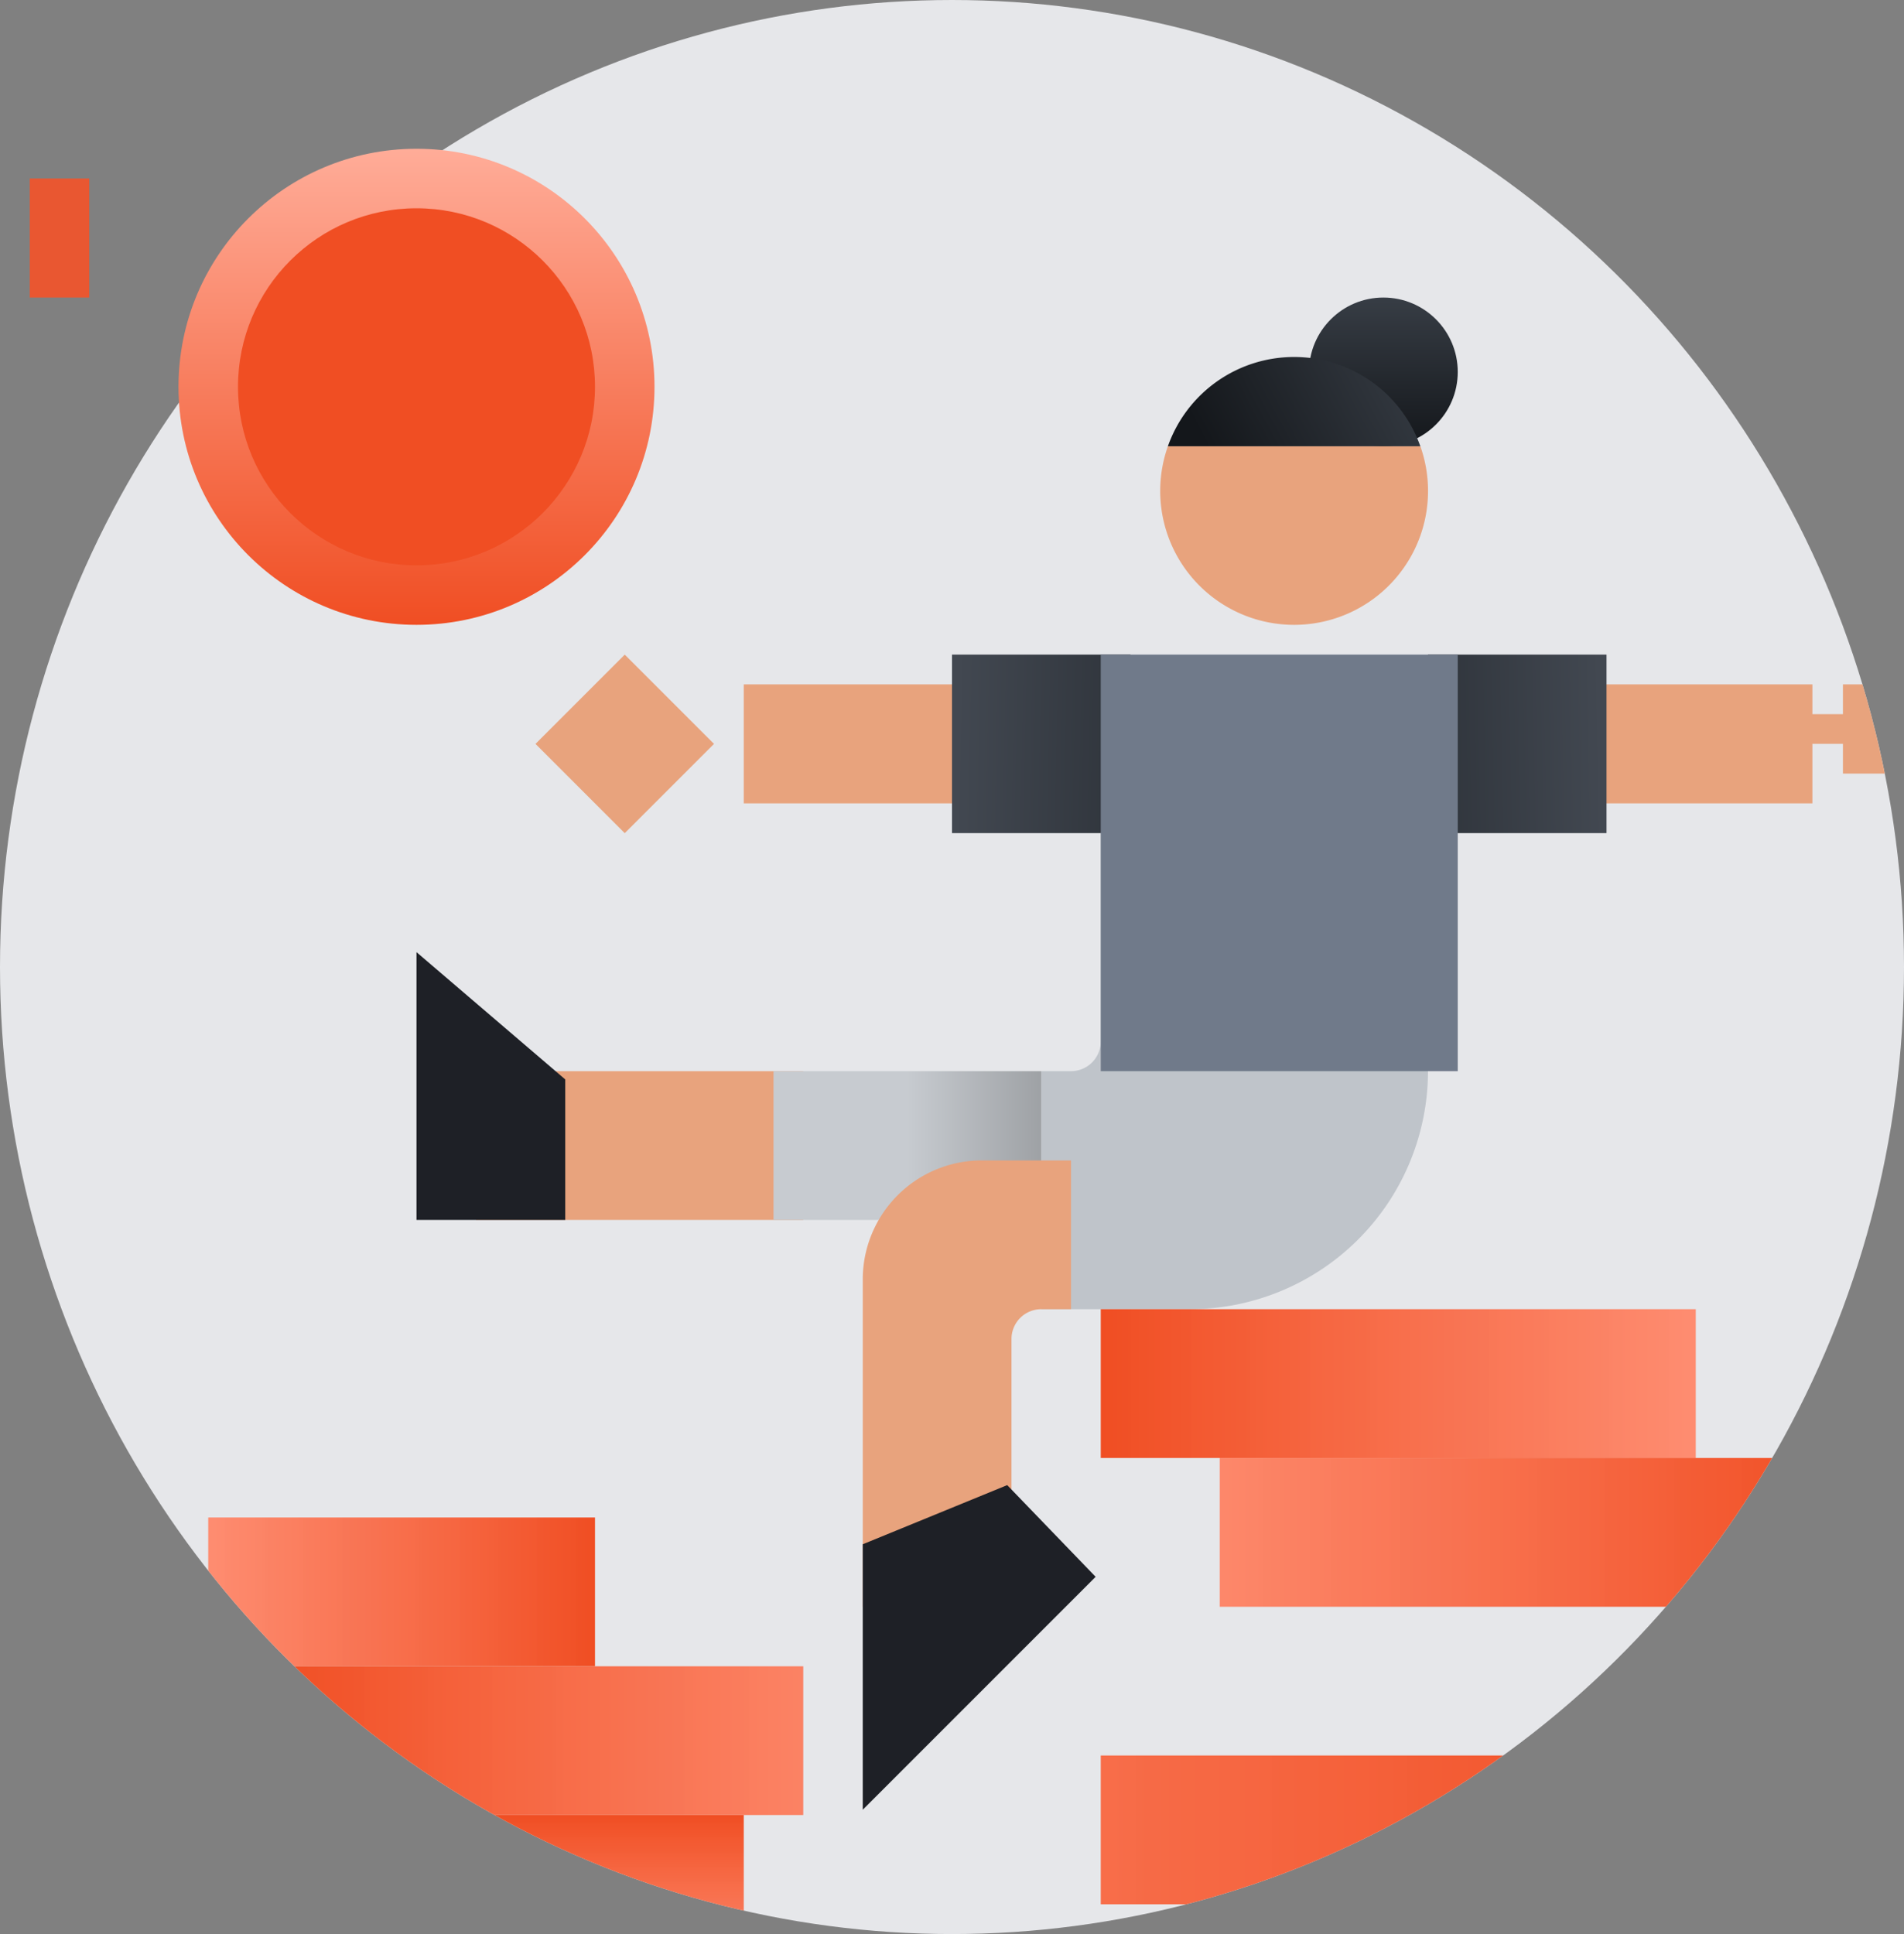 <svg xmlns="http://www.w3.org/2000/svg" xmlns:xlink="http://www.w3.org/1999/xlink" width="64" height="65" viewBox="0 0 64 65">
    <rect x="0" y="0" width="64" height="65" fill="#808080" stroke="none"/>
    <defs>
        <linearGradient id="t8jf7cd40d" x1=".5" y1="1" x2=".5" gradientUnits="objectBoundingBox">
            <stop offset="0" stop-color="#f04e23"/>
            <stop offset="1" stop-color="#ffac98"/>
        </linearGradient>
        <linearGradient id="jbggt2ou3a" x1=".026" y1=".5" x2="1.099" y2=".522" gradientUnits="objectBoundingBox">
            <stop offset="0" stop-color="#424851"/>
            <stop offset="1" stop-color="#2d3239"/>
        </linearGradient>
        <linearGradient id="5u1ve3wo7f" x1=".974" x2="-.099" y2=".522" xlink:href="#jbggt2ou3a"/>
        <linearGradient id="fenv70gdlc" x1=".5" x2=".5" y2="1" gradientUnits="objectBoundingBox">
            <stop offset="0" stop-color="#373d45"/>
            <stop offset="1" stop-color="#14171b"/>
        </linearGradient>
        <linearGradient id="r49qqo3hnb" x1="1" y1=".5" x2="0" y2=".5" gradientUnits="objectBoundingBox">
            <stop offset="0" stop-color="#f04e23"/>
            <stop offset="1" stop-color="#ff896c" stop-opacity=".961"/>
        </linearGradient>
        <linearGradient id="932c51g2xg" x1="0" x2="1" xlink:href="#r49qqo3hnb"/>
        <linearGradient id="hukpw00l9h" x1="1.052" x2="-.095" xlink:href="#r49qqo3hnb"/>
        <linearGradient id="cbipzl8j1i" x1="1.089" x2="-1.19" xlink:href="#r49qqo3hnb"/>
        <linearGradient id="57dkwk23cj" x1="0" x2="1.19" xlink:href="#r49qqo3hnb"/>
        <linearGradient id="l47i73b7pk" x1=".5" y1="0" x2=".5" y2="1" xlink:href="#r49qqo3hnb"/>
        <linearGradient id="si9e7jwtrl" x1=".5" x2="1.714" gradientUnits="objectBoundingBox">
            <stop offset="0" stop-color="#c7cbd0"/>
            <stop offset="1" stop-color="#646668"/>
        </linearGradient>
        <linearGradient id="limau5mf6m" x1="1.073" y1=".312" x2=".059" y2=".5" xlink:href="#fenv70gdlc"/>
        <clipPath id="5907s48o0e">
            <ellipse data-name="椭圆 83" cx="32" cy="32.5" rx="32" ry="32.5" transform="translate(-3275 4577)" style="fill:#e6e7ea"/>
        </clipPath>
    </defs>
    <g data-name="组 790--" transform="translate(3189 -4577)">
        <g data-name="椭圆 86" transform="translate(-3181 4584)" style="fill:#fff;stroke:#707070">
            <circle cx="6" cy="6" r="6" style="stroke:none"/>
            <circle cx="6" cy="6" r="5.5" style="fill:none"/>
        </g>
        <path data-name="矩形 547" transform="translate(-3188 4583)" style="fill:#e95731" d="M0 0h2v4H0z"/>
        <ellipse data-name="椭圆 90" cx="32" cy="32.5" rx="32" ry="32.5" transform="translate(-3189 4577)" style="fill:#e6e7ea"/>
        <g data-name="组 346" transform="translate(86)">
            <circle data-name="椭圆 87" cx="8" cy="8" r="8" transform="translate(-3269 4582)" style="fill:url(#t8jf7cd40d)"/>
            <circle data-name="椭圆 88" cx="6" cy="6" r="6" transform="translate(-3267 4584)" style="fill:#f04e23"/>
        </g>
        <g data-name="蒙版组 12" transform="translate(86)" style="clip-path:url(#5907s48o0e)">
            <g data-name="组 347">
                <path data-name="联合 49" d="M3 4V0h35.921v4zm36.947-1V2h-1.026V1h1.026V0H42v3z" transform="translate(-3253 4600)" style="fill:#e8a37d"/>
                <path data-name="多边形 42" d="m3 0 3 3-3 3-3-3z" transform="translate(-3257 4599.001)" style="fill:#e8a37d"/>
                <path data-name="矩形 531" transform="translate(-3259 4613)" style="fill:#e8a37d" d="M0 0h11v5H0z"/>
                <path data-name="矩形 536" transform="translate(-3243 4599)" style="fill:url(#jbggt2ou3a)" d="M0 0h6v6H0z"/>
                <path data-name="矩形 551" transform="translate(-3227 4599)" style="fill:url(#5u1ve3wo7f)" d="M0 0h6v6H0z"/>
                <circle data-name="椭圆 85" cx="2.5" cy="2.5" r="2.5" transform="translate(-3231 4587)" style="fill:url(#fenv70gdlc)"/>
                <path data-name="减去 71" d="M7 22H2v-8h1a1 1 0 0 0 1-1V6h9.241A8.015 8.015 0 0 1 15 11v3a8.009 8.009 0 0 1-8 8z" transform="translate(-3242 4599)" style="fill:#bfc4ca"/>
                <path data-name="矩形 540" transform="translate(-3268 4628)" style="fill:url(#r49qqo3hnb)" d="M0 0h13v5H0z"/>
                <path data-name="矩形 543" transform="translate(-3238 4621)" style="fill:url(#932c51g2xg)" d="M0 0h20v5H0z"/>
                <path data-name="矩形 544" transform="translate(-3234 4626)" style="fill:url(#hukpw00l9h)" d="M0 0h20v5H0z"/>
                <path data-name="矩形 545" transform="translate(-3236 4631)" style="fill:url(#932c51g2xg)" d="M0 0h20v5H0z"/>
                <path data-name="矩形 546" transform="translate(-3238 4636)" style="fill:url(#cbipzl8j1i)" d="M0 0h20v5H0z"/>
                <path data-name="矩形 541" transform="translate(-3266 4633)" style="fill:url(#57dkwk23cj)" d="M0 0h18v5H0z"/>
                <path data-name="矩形 542" transform="translate(-3268 4638)" style="fill:url(#l47i73b7pk)" d="M0 0h18v5H0z"/>
                <path data-name="矩形 549" transform="translate(-3249 4613)" style="fill:url(#si9e7jwtrl)" d="M0 0h9v5H0z"/>
                <path data-name="减去 68" d="M5 17H0V6a4 4 0 0 1 4-4h3v5H6a1 1 0 0 0-1 1v9z" transform="translate(-3246 4614)" style="fill:#e8a37d"/>
                <path data-name="路径 136" d="M-3161 4628.9v8.922l7.828-7.828-2.972-3.082z" transform="translate(-85)" style="fill:#1e2026"/>
                <path data-name="路径 135" d="m0 0 5 4.278V9H0z" transform="translate(-3261 4609)" style="fill:#1e2026"/>
                <path data-name="矩形 537" transform="translate(-3238 4599)" style="fill:#707a8a" d="M0 0h12v14H0z"/>
                <path data-name="减去 73" d="M10.744 3H2.256a4.5 4.5 0 0 1 8.487 0z" transform="translate(-3238 4589)" style="fill:url(#limau5mf6m)"/>
                <path data-name="减去 72" d="M7.5 11a4.5 4.5 0 0 1-4.244-6h8.488A4.5 4.5 0 0 1 7.5 11z" transform="translate(-3239 4587)" style="fill:#e8a37d"/>
            </g>
        </g>
    </g>
</svg>
